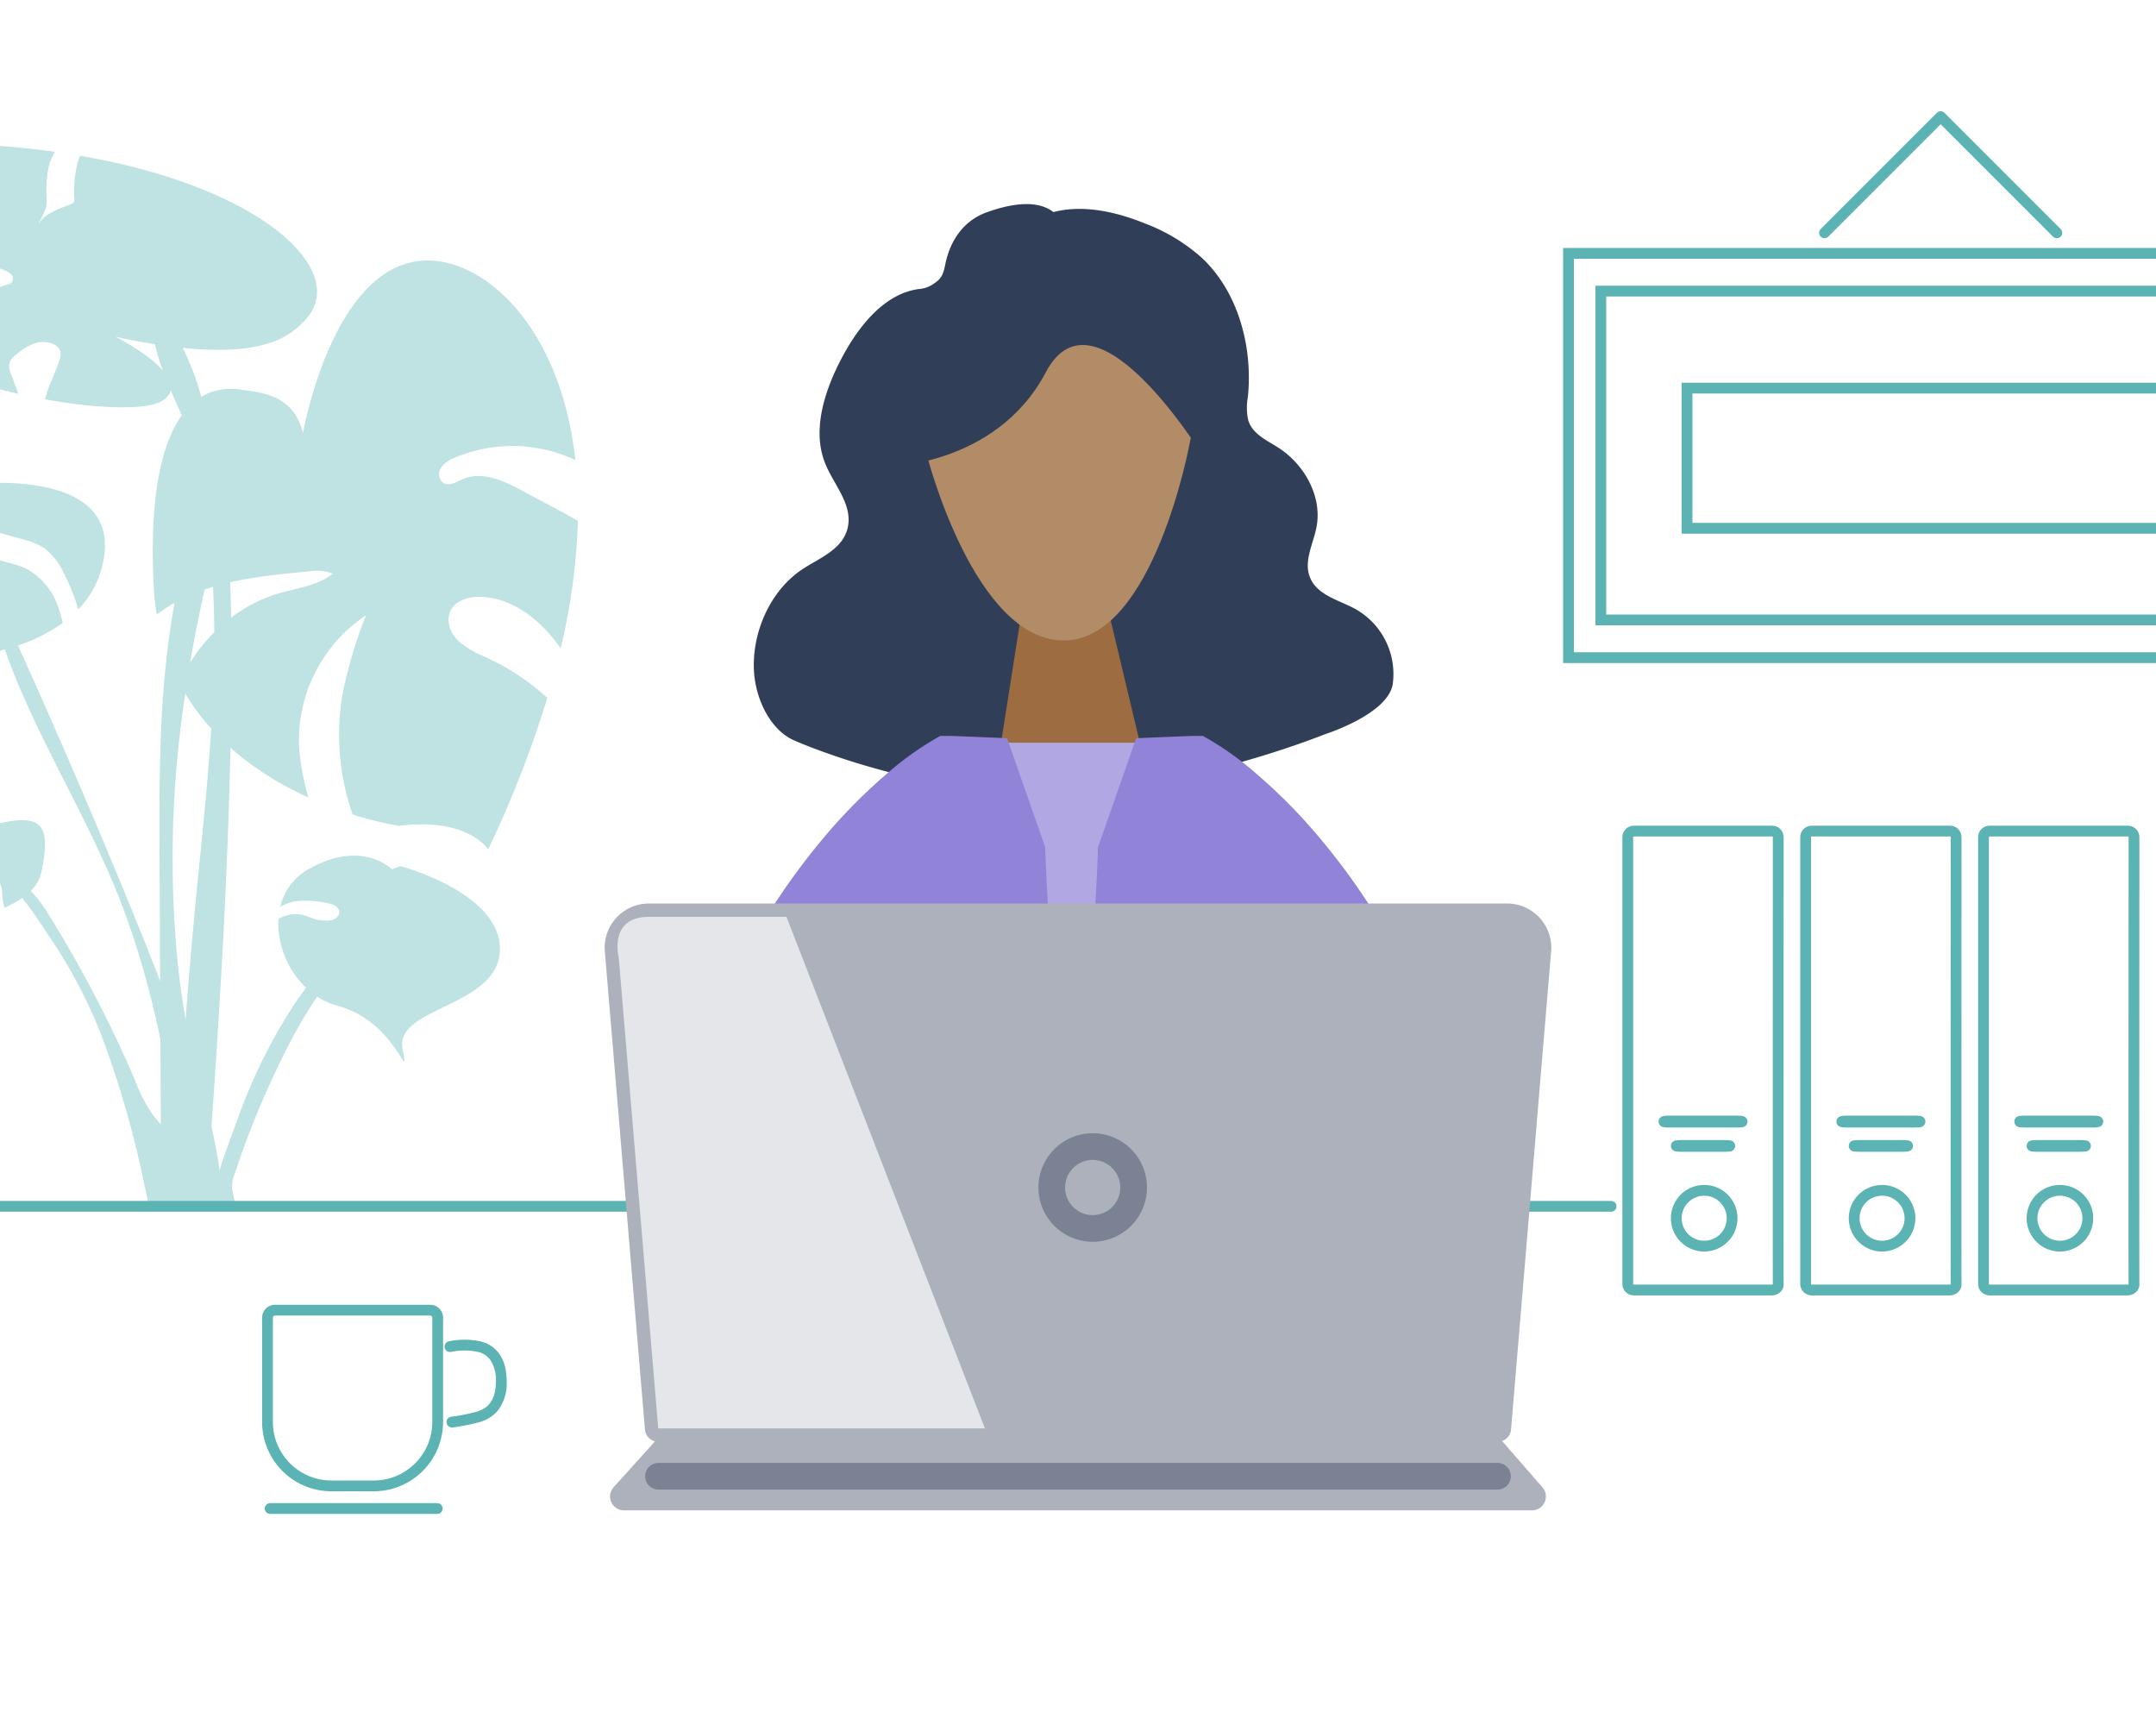 <svg xmlns="http://www.w3.org/2000/svg" xmlns:xlink="http://www.w3.org/1999/xlink" width="400" height="320" viewBox="0 0 400 320"><rect x="0" y="0" width="400" height="320" fill="#333333" stroke="none"/><defs><clipPath id="b"><rect width="400" height="320"/></clipPath></defs><g id="a" clip-path="url(#b)"><rect width="400" height="320" fill="#fff"/><g transform="translate(0 -16)"><path d="M1907.162,5052.731h-5.639c.66-18.183,1.865-36.571,3.582-54.654.29-3.06.6-6.172.9-9.183v-.014c1.647-16.495,3.349-33.55,2.562-50.356a134.275,134.275,0,0,0-4.287-28.687,49.69,49.69,0,0,0-2.236-5.574c-2.745-6.243-6.5-14.792-3.331-17.263,2.688,2.878,4.919,7.022,6.822,12.668a117.65,117.65,0,0,1,3.587,14.208c2.7,13.371,2.868,27.266,2.817,39.24C1911.8,4986.671,1909.5,5020.726,1907.162,5052.731Z" transform="translate(-1869 -4812.731)" fill="#bfe2e2"/><path d="M1901.005,5053.231l.019-.518c.66-18.187,1.866-36.585,3.583-54.684.29-3.053.6-6.158.9-9.161l0-.041c1.644-16.473,3.345-33.509,2.56-50.279a133.784,133.784,0,0,0-4.27-28.58,49.6,49.6,0,0,0-2.211-5.5,78.6,78.6,0,0,1-3.909-10.117c-1.092-3.978-.854-6.51.728-7.743l.361-.281.312.334c2.737,2.931,5,7.134,6.93,12.85a118.092,118.092,0,0,1,3.6,14.269c2.707,13.417,2.878,27.342,2.827,39.341-.145,33.571-2.441,67.635-4.78,99.648l-.034.463Zm-2.313-165.514c-.894,1.084-.911,3.222-.047,6.367a77.88,77.88,0,0,0,3.859,9.976,49.832,49.832,0,0,1,2.262,5.646,134.766,134.766,0,0,1,4.3,28.794c.789,16.843-.916,33.917-2.564,50.429l0,.037c-.3,3-.609,6.106-.9,9.157-1.7,17.907-2.9,36.108-3.561,54.107h4.655c2.326-31.861,4.6-65.737,4.744-99.115.052-11.95-.119-25.814-2.807-39.14a117.2,117.2,0,0,0-3.571-14.147C1903.266,4894.494,1901.178,4890.524,1898.692,4887.717Z" transform="translate(-1869 -4812.731)" fill="rgba(0,0,0,0)"/><path d="M1911.537,5000.319h-2.95c-2.385-19.17-5.343-39.456-12.883-58.216-2.779-6.915-6.221-13.707-9.55-20.275-2.809-5.543-5.714-11.275-8.2-17.036A99.624,99.624,0,0,1,1872,4887l2.741,3.558c8.664,18.945,17.032,38.334,24.872,57.63,2.264,5.573,4.64,11.521,6.624,17.57a103.137,103.137,0,0,1,4.367,18.173,125.1,125.1,0,0,1,.933,16.387Z" transform="translate(-1873.91 -4760.319)" fill="#bfe2e2"/><path d="M1911.537,5000.819h-3.392l-.055-.438c-2.381-19.139-5.334-39.39-12.851-58.091-2.77-6.892-6.205-13.671-9.528-20.228l0-.008c-2.812-5.55-5.72-11.288-8.21-17.064a100.1,100.1,0,0,1-5.985-17.881l.884-.414,2.776,3.6.024.052c8.667,18.95,17.038,38.346,24.88,57.65,2.267,5.582,4.648,11.539,6.636,17.6a103.622,103.622,0,0,1,4.387,18.261,125.575,125.575,0,0,1,.938,16.454v.5Zm-2.509-1h2.007a122.451,122.451,0,0,0-.927-15.82,102.654,102.654,0,0,0-4.347-18.085c-1.978-6.033-4.351-11.972-6.612-17.538-7.83-19.273-16.187-38.638-24.839-57.559l-1.283-1.665a103.646,103.646,0,0,0,5.389,15.441c2.477,5.748,5.378,11.472,8.183,17.008l0,.008c3.332,6.576,6.778,13.375,9.563,20.307C1903.671,4960.585,1906.648,4980.745,1909.028,4999.819Z" transform="translate(-1873.91 -4760.319)" fill="rgba(0,0,0,0)"/><path d="M1905.3,4947.447h-7.282c-.139-1.1-.389-2.2-.63-3.273l-.013-.057q-.086-.382-.171-.765a182.742,182.742,0,0,0-7.935-27.674,92.736,92.736,0,0,0-7.3-14.756c-1.079-1.745-2.229-3.451-3.342-5.1l0-.006A71.464,71.464,0,0,0,1872,4887a6.089,6.089,0,0,1,4.226,1.9,19.392,19.392,0,0,1,3.05,4,226.08,226.08,0,0,1,15.958,30.456l.159.38.078.186a28.655,28.655,0,0,0,3.291,6.352c.333.442.705.881,1.034,1.268a12.468,12.468,0,0,1,3.3,6.844l2.209,9.061Z" transform="translate(-1870.392 -4707.447)" fill="#bfe2e2"/><path d="M1905.3,4947.947h-7.723l-.055-.437c-.136-1.075-.382-2.167-.621-3.222l-.014-.061q-.086-.384-.172-.768a182.3,182.3,0,0,0-7.912-27.6,92.226,92.226,0,0,0-7.26-14.676c-1.071-1.731-2.215-3.428-3.321-5.069l-.017-.026a71.061,71.061,0,0,0-6.576-8.748l-.781-.841H1872a6.563,6.563,0,0,1,4.568,2.039,19.853,19.853,0,0,1,3.135,4.1,226.527,226.527,0,0,1,15.992,30.523l.159.38.077.185a28.283,28.283,0,0,0,3.229,6.243c.323.429.688.86,1.011,1.24l0,.006a12.937,12.937,0,0,1,3.4,7.049l2.209,9.061.151.619Zm-6.847-1h6.21l-2.059-8.443a12,12,0,0,0-3.2-6.639l0-.006c-.331-.39-.707-.833-1.047-1.285a29.03,29.03,0,0,1-3.353-6.46l-.077-.185-.159-.38a225.571,225.571,0,0,0-15.924-30.389,18.93,18.93,0,0,0-2.966-3.892,6.446,6.446,0,0,0-2.6-1.586,81.915,81.915,0,0,1,5.761,7.853l.014.021c1.112,1.649,2.261,3.354,3.342,5.1a93.235,93.235,0,0,1,7.34,14.836,183.2,183.2,0,0,1,7.958,27.75q.084.381.17.762l.013.057C1898.093,4945.005,1898.311,4945.973,1898.458,4946.947Z" transform="translate(-1870.392 -4707.447)" fill="rgba(0,0,0,0)"/><path d="M1910.168,5031.674h-11.259l-.069-14.346-.007-1.526-.036-7.536-.019-4.023-.026-5.488q-.036-7.545-.072-15.091l0-.682,0-.708q-.035-7.448-.071-14.9v-.016c-.058-12.26-.117-24.938,1.257-37.333a162.875,162.875,0,0,1,4.5-23.981c1.068-4,2.437-8.587,5.168-12.391,2.9-4.044,7.088-6.534,11.2-6.658a15.049,15.049,0,0,0-6.634,6.672,44.086,44.086,0,0,0-3.543,9.281,260.385,260.385,0,0,0-8.133,40.455,198.05,198.05,0,0,0-.615,41.135,143.9,143.9,0,0,0,3.544,21.395c.443,1.782.934,3.589,1.41,5.336l.005.02.009.034,0,.007a85.688,85.688,0,0,1,3.239,15.731c.105,1.371.154,2.835.152,4.607Z" transform="translate(-1869 -4791.674)" fill="#bfe2e2"/><path d="M1910.168,5032.174h-11.756l-.159-33.417q-.036-7.545-.072-15.091l-.007-1.39q-.035-7.448-.071-14.9v-.018c-.058-12.272-.117-24.964,1.26-37.388a163.365,163.365,0,0,1,4.516-24.055c1.08-4.043,2.465-8.682,5.245-12.553,2.991-4.17,7.324-6.737,11.591-6.867l.229.952a14.572,14.572,0,0,0-6.411,6.463,43.639,43.639,0,0,0-3.5,9.173,259.889,259.889,0,0,0-8.118,40.376,197.558,197.558,0,0,0-.614,41.031,143.423,143.423,0,0,0,3.532,21.321c.442,1.781.933,3.583,1.407,5.326l.017.063a86.063,86.063,0,0,1,3.254,15.822c.106,1.385.155,2.861.154,4.646v.5Zm-10.761-1h10.26c-.008-1.539-.056-2.843-.15-4.07a85.312,85.312,0,0,0-3.223-15.638l-.016-.06c-.476-1.749-.968-3.556-1.413-5.348a144.389,144.389,0,0,1-3.557-21.468,198.552,198.552,0,0,1,.616-41.239,260.9,260.9,0,0,1,8.149-40.533,44.533,44.533,0,0,1,3.587-9.389,17.044,17.044,0,0,1,4.689-5.583,15.391,15.391,0,0,0-8.412,6.1c-2.682,3.735-4.034,8.27-5.091,12.228a162.378,162.378,0,0,0-4.488,23.908c-1.371,12.366-1.311,25.029-1.254,37.275v.018q.036,7.444.071,14.893l.007,1.39q.036,7.545.072,15.091Z" transform="translate(-1869 -4791.674)" fill="rgba(0,0,0,0)"/><path d="M184.972,67.989l-7.994-4.266c-3.345-1.785-7.278-3.608-10.766-2.127-1.25.531-2.691,1.457-3.814.694a2.1,2.1,0,0,1-.347-2.786,5.318,5.318,0,0,1,2.463-1.813,27.447,27.447,0,0,1,22.457.41C184.245,33.683,170.7,21.549,160.2,21.092c-18.069-.786-23.764,32.013-23.764,32.013-1.767-7.267-7.944-7.522-11.391-8.052-10.1-1.555-17.765,8.123-16.3,36.53a47.61,47.61,0,0,0,.543,5.15,31.1,31.1,0,0,1,6.726-3.8c6.787-2.794,14.222-3.5,21.53-4.177a8,8,0,0,1,4.387.417c-2.666,2.2-6.316,2.619-9.644,3.552-8.37,2.347-15.266,8.817-18.8,16.722,5.669,10.8,15.4,17.36,23.948,21.252a45.924,45.924,0,0,1-1.732-9.426,27.884,27.884,0,0,1,12.4-24.362,88.768,88.768,0,0,0-4.291,14.342,44.822,44.822,0,0,0,1.827,22.584,60.866,60.866,0,0,0,8.68,2.132S165.7,124,170.8,130.29a202.532,202.532,0,0,0,10.96-28.073,43.228,43.228,0,0,0-11.615-7.627,16.884,16.884,0,0,1-5.021-3.062c-1.381-1.406-2.176-3.6-1.357-5.391.956-2.091,3.618-2.788,5.914-2.655,6.007.348,11.087,4.547,14.552,9.548a115.593,115.593,0,0,0,3.2-23.644c-.815-.5-1.647-.963-2.459-1.4" transform="translate(-80.217 43.244)" fill="#bfe2e2"/><path d="M96.97,2.2a1.467,1.467,0,0,0-.347.6,21.348,21.348,0,0,0-.772,7.392,1.131,1.131,0,0,1-.07.531,1.117,1.117,0,0,1-.642.468c-2.26.9-4.852,1.681-6.052,3.8.843-1.817,1.592-2.514,1.616-4.528a24.507,24.507,0,0,1,.4-6.361,10.118,10.118,0,0,1,1.145-2.643c-.116-.015-.227-.035-.343-.05C88.1.883,84.506.53,81.109.306,81.075.339,81.03.362,81,.4a5.076,5.076,0,0,0-.878,2.349c-.221,1.035-.648,4.639-2.27,4.039-1.445-.535-.816-4.5-.327-5.508A5.042,5.042,0,0,1,78.3.145c-27.923-1.3-40.991,6.563-40.991,6.563s4.163-1.983,10.34,13.33a41.8,41.8,0,0,1,11.755-5.364C68.735,12.034,70.57,16.481,70.7,17.9c-3.543-1.281-14.727,3.222-18.265,4.517A15.328,15.328,0,0,0,49.2,24.137c.03.084.059.161.089.246C50.85,28.8,54.426,32.6,59.125,35.811A31.773,31.773,0,0,1,66.459,27.5a23.01,23.01,0,0,1,7.947-4.517,11.932,11.932,0,0,1,9.018.7c.517.288,1.062.73,1.022,1.3-.026.363-.184.828-.536.942-12.082,3.887-14.66,8.931-14.7,15.272a98.632,98.632,0,0,0,16.248,5.159c-.456-1.221-.916-2.44-1.363-3.665a3.3,3.3,0,0,1-.267-2.172,3.155,3.155,0,0,1,1.02-1.266,11.139,11.139,0,0,1,3.435-2.195,4.721,4.721,0,0,1,3.962.224,2.126,2.126,0,0,1,.951,1.05,2.8,2.8,0,0,1-.13,1.772c-.776,2.454-2.067,4.8-2.69,7.264,10.152,1.851,18.875,1.966,21.571.393,7.071-4.124-8.445-11.98-8.445-11.98,25.728,5.5,32.013.393,35.352-3.338C146.8,23.554,130.823,8.046,96.97,2.2" transform="translate(-82.043 42.704)" fill="#bfe2e2"/><path d="M153.92,130.673l-1.572.589s-5.5-5.7-15.516,0a10.692,10.692,0,0,0-5.2,6.972,8.079,8.079,0,0,1,3.165-1.087,17.773,17.773,0,0,1,5.6.4c.948.182,2.1.6,2.185,1.562a1.481,1.481,0,0,1-.8,1.343,3.2,3.2,0,0,1-1.6.333,7.97,7.97,0,0,1-2.443-.388c-.71-.231-1.388-.561-2.116-.723a6.456,6.456,0,0,0-4.322.768c-.429,6.684,3.956,14.261,11.028,16.156,11,2.946,13.355,15.515,11.98,7.855s17.872-7.659,18.07-18.265-18.461-15.516-18.461-15.516" transform="translate(-79.635 46.003)" fill="#bfe2e2"/><path d="M76.027,61.883s2.9-2.75,1.52-5.3c-1-2.693-9.143-2.929-19.15-2.062a43.886,43.886,0,0,1,6.925,5.456,6.345,6.345,0,0,1-4.848.823,24.035,24.035,0,0,1-4.755-1.685A58.136,58.136,0,0,0,45.855,56c-4.538.654-9.032,1.41-13.075,2.164q5.343,1.028,10.578,2.539c1.662.484,3.7,1.627,3.311,3.312-3.728-.136-7.216-1.742-10.766-2.885a50.974,50.974,0,0,0-8.488-1.914c-4.364.9-7.749,1.725-9.376,2.273C-2.975,68.561.166,79.952.166,79.952s0-8.445,9.82-4.321a180.721,180.721,0,0,0,16.935,8.287,58.9,58.9,0,0,0,5.713-9,5.971,5.971,0,0,1,1.3-1.862,1.958,1.958,0,0,1,2.115-.374c.883.474,1.016,1.675.952,2.675a17.2,17.2,0,0,1-1.485,5.95c-.776,1.719-1.832,3.314-2.761,4.957A130.324,130.324,0,0,0,51.242,91.8a74.092,74.092,0,0,0,3.875-18.178l2.192.483a1.662,1.662,0,0,1,.917.412,1.57,1.57,0,0,1,.309.718,21.087,21.087,0,0,1-.406,10.089,50.715,50.715,0,0,1-2.654,7.311A83.284,83.284,0,0,0,71.946,93.95c.127-.6.267-1.2.435-1.79a13.809,13.809,0,0,0,.8-3.832,10.253,10.253,0,0,0-1.662-4.813A69.36,69.36,0,0,0,65.2,74.171a3.988,3.988,0,0,1-1.044-1.943,2.44,2.44,0,0,1,2.833-2.367,5.978,5.978,0,0,1,3.262,2.288l3.6,4.023a38.59,38.59,0,0,1,3.719,4.61,19.573,19.573,0,0,1,3,12.31,33.744,33.744,0,0,0,14.066-5.611,22.322,22.322,0,0,0-.779-2.777,12.81,12.81,0,0,0-5.535-7.056c-2.073-1.141-4.48-1.466-6.742-2.159a21.215,21.215,0,0,1-6.293-3.153c-.912-.667-1.857-1.815-1.3-2.795.539-.942,1.926-.774,2.97-.48l10.121,2.855a13.808,13.808,0,0,1,4.1,1.646,11.716,11.716,0,0,1,3.512,4.4,37.5,37.5,0,0,1,2.826,6.994A17.674,17.674,0,0,0,101.9,77.2c5.106-19.64-25.874-15.319-25.874-15.319" transform="translate(-83 44.09)" fill="#bfe2e2"/><path d="M74.442,125.265s4.423-21.407-11.372-13.748-25.9,31.423-20.427,47.332c4.874-7.72,13.965-11.542,22.872-14.367a6.453,6.453,0,0,0-.636-1.422,9.835,9.835,0,0,0-3.571-2.96,3.934,3.934,0,0,1,4.5.631,5.8,5.8,0,0,1,1.47,3.2c4.21-1.284,8.3-2.39,11.826-3.619l-.476-.854a7.284,7.284,0,0,0-2.168-2.729c-1.311-.847-3.127-.829-4.211-1.952a.639.639,0,0,1-.212-.389.663.663,0,0,1,.258-.475c1.452-1.395,3.7-1.422,5.712-1.364,1.346.039,2.886.174,3.686,1.256a5.381,5.381,0,0,1,.67,2.809,13.831,13.831,0,0,0,.393,2.269c3.655-1.649,6.214-3.651,6.847-6.551,2.527-11.588-1.685-11.195-15.163-7.071" transform="translate(-81.945 45.52)" fill="#bfe2e2"/><path d="M1912.868,4942.535h-4.854c.821-4.98,2.947-10.69,4.5-14.86.295-.792.573-1.539.814-2.207a99.533,99.533,0,0,1,10.532-21.011c.533-.808,3.752-5.164,7.056-9.314,2.957-3.715,6.682-8.143,7.636-8.143a.2.2,0,0,1,.138.046,1.56,1.56,0,0,1,.553,1.167,5.432,5.432,0,0,1-1.774,3.386,84.667,84.667,0,0,0-14.89,20.747,165.2,165.2,0,0,0-10.053,24.011,6.05,6.05,0,0,0-.471,2.678,24.984,24.984,0,0,0,.6,2.656c.071.275.144.556.216.843Z" transform="translate(-1869 -4702.535)" fill="#bfe2e2"/><path d="M1912.868,4943.035h-5.443l.1-.582c.829-5.026,2.964-10.761,4.523-14.949.3-.793.573-1.539.814-2.206a100.033,100.033,0,0,1,10.585-21.117c.536-.812,3.769-5.187,7.082-9.35,1.817-2.283,3.361-4.129,4.589-5.488,2.258-2.5,2.987-2.843,3.438-2.843a.7.7,0,0,1,.466.169,2.067,2.067,0,0,1,.725,1.526,5.822,5.822,0,0,1-1.92,3.757,84.183,84.183,0,0,0-14.8,20.627A164.714,164.714,0,0,0,1913,4936.519a5.671,5.671,0,0,0-.448,2.451,24.667,24.667,0,0,0,.583,2.592l.02.079c.063.243.127.491.191.743l.245.65Zm-4.259-1h3.615l-.037-.144-.019-.075a25.267,25.267,0,0,1-.607-2.715,6.44,6.44,0,0,1,.493-2.906,165.7,165.7,0,0,1,10.084-24.082,85.164,85.164,0,0,1,14.979-20.867,4.98,4.98,0,0,0,1.628-3.014,1.063,1.063,0,0,0-.268-.695,12.728,12.728,0,0,0-2.725,2.593c-1.2,1.333-2.693,3.124-4.444,5.325-3.3,4.14-6.5,8.477-7.03,9.278a99.037,99.037,0,0,0-10.479,20.906c-.242.671-.521,1.419-.816,2.211A89.871,89.871,0,0,0,1908.609,4942.035Z" transform="translate(-1869 -4702.535)" fill="rgba(0,0,0,0)"/></g><path d="M-4516.576-6998.219h-298.9a1,1,0,0,1-1-1,1,1,0,0,1,1-1h298.9a1,1,0,0,1,1,1A1,1,0,0,1-4516.576-6998.219Z" transform="translate(4815.48 7223)" fill="#5bb3b3"/><g transform="translate(16.633 -26.251)"><path d="M268.175,203.356H242.5a2.138,2.138,0,0,1-2.136-2.136V118.357a2.138,2.138,0,0,1,2.136-2.136h25.648a2.138,2.138,0,0,1,2.136,2.136c0,.816-.036,81.6,0,82.83a1.979,1.979,0,0,1-1.1,1.895,2.581,2.581,0,0,1-.993.273ZM242.5,118.221a.135.135,0,0,0-.136.136V201.22a.135.135,0,0,0,.136.136h25.6a.572.572,0,0,0,.182-.058.345.345,0,0,0,0-.044c-.037-1.086,0-79.557,0-82.9a.134.134,0,0,0-.136-.136Z" transform="translate(44 63.203)" fill="#5bb3b3"/><path d="M255.1,194.772a6.176,6.176,0,1,1,6.176-6.176A6.183,6.183,0,0,1,255.1,194.772Zm0-10.352a4.176,4.176,0,1,0,4.176,4.176A4.181,4.181,0,0,0,255.1,184.42Z" transform="translate(44.445 63.647)" fill="#5bb3b3"/><path d="M261.435,172.212H249.22c-.338,0-.653-.011-.889-.031a3.016,3.016,0,0,1-.367-.05,1.033,1.033,0,0,1-.023-2.039,2.732,2.732,0,0,1,.384-.058c.3-.027.651-.033.9-.033h12.215c.244,0,.6.006.9.033a2.732,2.732,0,0,1,.384.058,1.033,1.033,0,0,1-.023,2.039,3.015,3.015,0,0,1-.367.05C262.088,172.2,261.773,172.212,261.435,172.212Z" transform="translate(44 63.203)" fill="#5bb3b3"/><path d="M259.145,176.712h-7.636c-.328,0-.641-.01-.88-.029a3.425,3.425,0,0,1-.346-.041,1.024,1.024,0,0,1,0-2.036,3.429,3.429,0,0,1,.346-.041c.239-.018.552-.029.88-.029h7.636c.328,0,.641.01.88.029a3.421,3.421,0,0,1,.346.041,1.024,1.024,0,0,1,0,2.036,3.426,3.426,0,0,1-.346.041C259.786,176.7,259.473,176.712,259.145,176.712Z" transform="translate(44 63.203)" fill="#5bb3b3"/></g><g transform="translate(49.633 -26.251)"><path d="M268.175,203.356H242.5a2.138,2.138,0,0,1-2.136-2.136V118.357a2.138,2.138,0,0,1,2.136-2.136h25.648a2.138,2.138,0,0,1,2.136,2.136c0,.816-.036,81.6,0,82.83a1.979,1.979,0,0,1-1.1,1.895,2.581,2.581,0,0,1-.993.273ZM242.5,118.221a.135.135,0,0,0-.136.136V201.22a.135.135,0,0,0,.136.136h25.6a.572.572,0,0,0,.182-.058.345.345,0,0,0,0-.044c-.037-1.086,0-79.557,0-82.9a.134.134,0,0,0-.136-.136Z" transform="translate(44 63.203)" fill="#5bb3b3"/><path d="M255.1,194.772a6.176,6.176,0,1,1,6.176-6.176A6.183,6.183,0,0,1,255.1,194.772Zm0-10.352a4.176,4.176,0,1,0,4.176,4.176A4.181,4.181,0,0,0,255.1,184.42Z" transform="translate(44.445 63.647)" fill="#5bb3b3"/><path d="M261.435,172.212H249.22c-.338,0-.653-.011-.889-.031a3.016,3.016,0,0,1-.367-.05,1.033,1.033,0,0,1-.023-2.039,2.732,2.732,0,0,1,.384-.058c.3-.027.651-.033.9-.033h12.215c.244,0,.6.006.9.033a2.732,2.732,0,0,1,.384.058,1.033,1.033,0,0,1-.023,2.039,3.015,3.015,0,0,1-.367.05C262.088,172.2,261.773,172.212,261.435,172.212Z" transform="translate(44 63.203)" fill="#5bb3b3"/><path d="M259.145,176.712h-7.636c-.328,0-.641-.01-.88-.029a3.425,3.425,0,0,1-.346-.041,1.024,1.024,0,0,1,0-2.036,3.429,3.429,0,0,1,.346-.041c.239-.018.552-.029.88-.029h7.636c.328,0,.641.01.88.029a3.421,3.421,0,0,1,.346.041,1.024,1.024,0,0,1,0,2.036,3.426,3.426,0,0,1-.346.041C259.786,176.7,259.473,176.712,259.145,176.712Z" transform="translate(44 63.203)" fill="#5bb3b3"/></g><g transform="translate(82.633 -26.251)"><path d="M268.175,203.356H242.5a2.138,2.138,0,0,1-2.136-2.136V118.357a2.138,2.138,0,0,1,2.136-2.136h25.648a2.138,2.138,0,0,1,2.136,2.136c0,.816-.036,81.6,0,82.83a1.979,1.979,0,0,1-1.1,1.895,2.581,2.581,0,0,1-.993.273ZM242.5,118.221a.135.135,0,0,0-.136.136V201.22a.135.135,0,0,0,.136.136h25.6a.572.572,0,0,0,.182-.058.345.345,0,0,0,0-.044c-.037-1.086,0-79.557,0-82.9a.134.134,0,0,0-.136-.136Z" transform="translate(44 63.203)" fill="#5bb3b3"/><path d="M255.1,194.772a6.176,6.176,0,1,1,6.176-6.176A6.183,6.183,0,0,1,255.1,194.772Zm0-10.352a4.176,4.176,0,1,0,4.176,4.176A4.181,4.181,0,0,0,255.1,184.42Z" transform="translate(44.445 63.647)" fill="#5bb3b3"/><path d="M261.435,172.212H249.22c-.338,0-.653-.011-.889-.031a3.016,3.016,0,0,1-.367-.05,1.033,1.033,0,0,1-.023-2.039,2.732,2.732,0,0,1,.384-.058c.3-.027.651-.033.9-.033h12.215c.244,0,.6.006.9.033a2.732,2.732,0,0,1,.384.058,1.033,1.033,0,0,1-.023,2.039,3.015,3.015,0,0,1-.367.05C262.088,172.2,261.773,172.212,261.435,172.212Z" transform="translate(44 63.203)" fill="#5bb3b3"/><path d="M259.145,176.712h-7.636c-.328,0-.641-.01-.88-.029a3.425,3.425,0,0,1-.346-.041,1.024,1.024,0,0,1,0-2.036,3.429,3.429,0,0,1,.346-.041c.239-.018.552-.029.88-.029h7.636c.328,0,.641.01.88.029a3.421,3.421,0,0,1,.346.041,1.024,1.024,0,0,1,0,2.036,3.426,3.426,0,0,1-.346.041C259.786,176.7,259.473,176.712,259.145,176.712Z" transform="translate(44 63.203)" fill="#5bb3b3"/></g><g transform="translate(-7.373 0.341)"><path d="M-1781.8-4621.533a1,1,0,0,1-.991-.878,1,1,0,0,1,.871-1.114,35.8,35.8,0,0,0,4.587-.9c1.581-.444,3.681-1.507,3.695-5.6a6.7,6.7,0,0,0-1.061-4.069,3.906,3.906,0,0,0-2.292-1.469,12.176,12.176,0,0,0-4.94,0,1,1,0,0,1-1.2-.746,1,1,0,0,1,.746-1.2,14.167,14.167,0,0,1,5.868,0c1.829.442,4.9,2,4.881,7.489a8.346,8.346,0,0,1-1.523,5.2,6.763,6.763,0,0,1-3.627,2.319,37.19,37.19,0,0,1-4.888.96A1.045,1.045,0,0,1-1781.8-4621.533Z" transform="translate(1873.015 4886)" fill="#5bb3b3"/><path d="M19.727,213.1h-7.88A12.861,12.861,0,0,1-1,200.25V180.9a2.4,2.4,0,0,1,2.4-2.4H30.175a2.4,2.4,0,0,1,2.4,2.4V200.25A12.862,12.862,0,0,1,19.727,213.1ZM1.4,180.5a.4.4,0,0,0-.4.4V200.25A10.859,10.859,0,0,0,11.848,211.1h7.88A10.86,10.86,0,0,0,30.575,200.25V180.9a.4.4,0,0,0-.4-.4Z" transform="translate(57 63.203)" fill="#5bb3b3"/><path d="M31,1H0A1,1,0,0,1-1,0,1,1,0,0,1,0-1H31a1,1,0,0,1,1,1A1,1,0,0,1,31,1Z" transform="translate(57.5 279.5)" fill="#5bb3b3"/></g><g transform="translate(0 4)"><path d="M2,2V75H138V2H2M0,0H140V77H0Z" transform="translate(290 42)" fill="#5bb3b3"/><path d="M2,2V61H126V2H2M0,0H128V63H0Z" transform="translate(296 49)" fill="#5bb3b3"/><path d="M2,2V26H95V2H2M0,0H97V28H0Z" transform="translate(312 67)" fill="#5bb3b3"/><path d="M-1173.339-4800.81a1,1,0,0,1-.707-.293,1,1,0,0,1,0-1.414l21.551-21.551a1,1,0,0,1,.707-.293,1,1,0,0,1,.707.293l21.551,21.551a1,1,0,0,1,0,1.414,1,1,0,0,1-1.414,0l-20.844-20.844-20.844,20.844A1,1,0,0,1-1173.339-4800.81Z" transform="translate(1511.839 4841)" fill="#5bb3b3"/></g><g transform="translate(-6.048 -9.345)"><g transform="translate(130.004 47.207)"><g transform="translate(15.901)"><path d="M2352,4972.989c-.158-7.357,3.482-14.666,9.136-18.337,3.225-2.094,7.477-3.674,8.312-7.763.875-4.283-2.688-7.9-4.263-11.921-2.3-5.88-.213-12.75,2.58-18.354,3.322-6.667,8.413-13.195,15.164-13.891a5.375,5.375,0,0,0,2.427-.936c1.481-.962,1.79-1.767,2.173-3.646.957-4.683,3.619-8.153,7.676-9.617,3.822-1.378,9.115-2.575,12.381-.047,5.478-1.422,11.56-.08,16.946,2.1a33.663,33.663,0,0,1,10.653,6.449c6.616,6.254,9.424,16.333,8.478,25.73a10.815,10.815,0,0,0,.084,4.413c.813,2.493,3.4,3.641,5.521,4.986,4.721,3,8.2,8.894,7.141,14.663-.558,3.049-2.3,6.111-1.364,9.052,1.14,3.59,5.336,4.509,8.5,6.212a13.823,13.823,0,0,1,6.98,14.037c-1,5.589-12.615,9.242-12.615,9.242s-25.587,10.391-50.32,10.936-47.838-9.691-47.838-9.691C2355.13,4984.777,2352.128,4978.721,2352,4972.989Z" transform="translate(-2352 -4887)" fill="#313e58"/><path d="M0,0,11.768,49.33h8.488L28.009,0Z" transform="translate(72.982 105.616) rotate(180)" fill="#9d6d41"/><path d="M4436.38,746.268s8.8,34.417,25.476,34.249,23.315-36.948,23.315-36.948,8.753-34.935-23.315-35.2S4436.38,746.268,4436.38,746.268Z" transform="translate(-4404.235 -699.567)" fill="#b28b67"/><path d="M-2149.279-4794.856s21.281.284,30.731-17.637,30.487,17.637,30.487,17.637,4.173-18.432,1.562-23.184-4.915-18.183-28.241-19.3C-2147.657-4838.992-2149.279-4794.856-2149.279-4794.856Z" transform="translate(2172.723 4843.68)" fill="#313e58"/></g><rect width="37.825" height="107.136" transform="translate(56.197 99.918)" fill="#b1a8e3"/><path d="M1974.591,4995.4h-69.9c2.762-10.217,6.03-20.787,9.71-31.417,3.385-9.774,7.141-19.667,11.164-29.4A470.877,470.877,0,0,1,1948.235,4887h1.912c3.375.116,10.388.423,10.452.426l7.077,20.223c.318,10.488,1.776,34.226,6.915,87.748Z" transform="translate(-1897.713 -4788.343)" fill="#9183d8"/><path d="M1975.141,4995.9h-71.1l.17-.63c2.764-10.223,6.034-20.8,9.721-31.45,3.388-9.783,7.147-19.685,11.174-29.431a471.353,471.353,0,0,1,22.7-47.628l.143-.257h2.223c3.4.117,10.4.423,10.458.426l.338.015.112.319,7.1,20.3,0,.077c.318,10.481,1.776,34.207,6.913,87.715Zm-69.8-1h68.7c-5.084-53.019-6.54-76.657-6.862-87.156l-6.939-19.83c-1.441-.063-7.137-.309-10.1-.411h-1.609a471.379,471.379,0,0,0-22.5,47.267c-4.02,9.728-7.772,19.611-11.154,29.376C1911.27,4974.549,1908.065,4984.892,1905.344,4994.9Z" transform="translate(-1897.713 -4788.343)" fill="rgba(0,0,0,0)"/><path d="M2035.916,4995.4h-69.9c5.138-53.523,6.6-77.261,6.916-87.748l7.075-20.223c.008,0,.084,0,.218-.01,4.63-.2,8.265-.349,10.234-.416h1.912a470.9,470.9,0,0,1,22.671,47.576c4.023,9.735,7.779,19.629,11.164,29.4,3.683,10.639,6.95,21.209,9.71,31.415v0h0Z" transform="translate(-1893.177 -4788.343)" fill="#9183d8"/><path d="M2035.916,4995.9h-70.451l.053-.548c5.138-53.517,6.6-77.239,6.914-87.715l0-.077.026-.073,7.178-20.516.308-.038c.015,0,.043-.005.26-.013,4.6-.2,8.233-.348,10.236-.416h2.223l.143.257a471.4,471.4,0,0,1,22.7,47.628c4.025,9.74,7.784,19.642,11.174,29.431,3.687,10.647,6.957,21.229,9.72,31.448l0,.01.154.621Zm-69.351-1h68.7c-2.721-10-5.926-20.345-9.529-30.753-3.384-9.771-7.136-19.654-11.154-29.376a471.428,471.428,0,0,0-22.5-47.267h-1.609c-1.983.068-5.567.213-10.1.41l-6.938,19.831C1973.106,4918.235,1971.651,4941.869,1966.566,4994.9Z" transform="translate(-1893.177 -4788.343)" fill="rgba(0,0,0,0)"/><path d="M1922.421,4995.4h-24.228c1.637-18.243,3.509-31.417,6.068-42.717,3.041-13.429,7.119-24.09,12.465-32.595a125.3,125.3,0,0,1,11.622-15.716,99.653,99.653,0,0,1,10.248-10.2,56.866,56.866,0,0,1,10.085-7.168l8.191,7.28a239.485,239.485,0,0,0-13.307,27.821c-4.242,10.276-8.062,21.015-11.353,31.917A348.58,348.58,0,0,0,1922.421,4995.4Z" transform="translate(-1898.193 -4788.343)" fill="#9183d8"/><path d="M1897.647,4995.9l.049-.545c1.639-18.263,3.514-31.457,6.078-42.782,3.054-13.484,7.152-24.2,12.529-32.75a125.849,125.849,0,0,1,11.669-15.779,100.2,100.2,0,0,1,10.3-10.252,57.51,57.51,0,0,1,10.19-7.236l.3-.148,8.749,7.776-.208.354a239.712,239.712,0,0,0-13.276,27.759c-4.235,10.258-8.049,20.981-11.336,31.871a348.228,348.228,0,0,0-9.676,40.732h.044l-.144.578v.008l-.072.415h-25.2Zm50.963-108.292a60.017,60.017,0,0,0-9.688,6.944,99.088,99.088,0,0,0-10.2,10.15,124.764,124.764,0,0,0-11.576,15.653c-5.316,8.457-9.372,19.067-12.4,32.439-2.529,11.167-4.386,24.172-6.009,42.106H1922a349.189,349.189,0,0,1,9.734-41.021c3.3-10.92,7.122-21.674,11.369-31.963a248.233,248.233,0,0,1,13.132-27.528Z" transform="translate(-1898.193 -4788.343)" fill="rgba(0,0,0,0)"/><path d="M2043.074,4995.4h-25.662a348.642,348.642,0,0,0-9.791-41.378c-3.291-10.9-7.111-21.642-11.353-31.917a239.873,239.873,0,0,0-13.306-27.821l8.19-7.28a56.675,56.675,0,0,1,10.085,7.168,99.653,99.653,0,0,1,10.248,10.2,125.324,125.324,0,0,1,11.622,15.716c5.327,8.474,9.537,19.111,12.873,32.521,2.86,11.5,5.115,25.1,7.1,42.79Z" transform="translate(-1891.924 -4788.343)" fill="#9183d8"/><path d="M2016.991,4995.9l-.072-.415a348.144,348.144,0,0,0-9.777-41.318c-3.285-10.884-7.1-21.607-11.336-31.871a237.975,237.975,0,0,0-13.274-27.757l-.211-.354,8.752-7.781.3.153a57.247,57.247,0,0,1,10.185,7.234,100.194,100.194,0,0,1,10.3,10.252,125.823,125.823,0,0,1,11.669,15.779c5.355,8.52,9.586,19.205,12.935,32.667,2.866,11.521,5.124,25.138,7.108,42.855l.062.556ZM1983.6,4894.382a247.415,247.415,0,0,1,13.131,27.528c4.249,10.294,8.074,21.048,11.369,31.963a349.25,349.25,0,0,1,9.733,41.022h24.683c-1.964-17.4-4.2-30.812-7.022-42.168-3.322-13.357-7.513-23.947-12.811-32.376a124.822,124.822,0,0,0-11.575-15.653,99.132,99.132,0,0,0-10.2-10.15,59.6,59.6,0,0,0-9.687-6.944Z" transform="translate(-1891.924 -4788.343)" fill="rgba(0,0,0,0)"/></g><g transform="translate(118.234 176.949)"><path d="M13.78,58.681H11.691L1.273,70.224a2.573,2.573,0,0,0,1.863,4.3H171.7a2.573,2.573,0,0,0,1.863-4.3L164.2,59.479H162.17" transform="translate(0.392 38.052)" fill="#acb1bc"/><rect width="175.627" height="112.58" transform="translate(0 0)" fill="none"/><path d="M162.755,67.9H7a2.473,2.473,0,0,1,0-4.945H162.755a2.473,2.473,0,0,1,0,4.945" transform="translate(2.935 40.826)" fill="#7a8293"/><rect width="175.627" height="112.58" transform="translate(0 0)" fill="none"/><path d="M165.69,99.844H9.933a2.473,2.473,0,0,1-2.464-2.267L.011,8.687A8.21,8.21,0,0,1,8.206,0h159.21a8.21,8.21,0,0,1,8.2,8.6l-7.461,88.979a2.475,2.475,0,0,1-2.466,2.267M163.417,94.9Z" transform="translate(0 0)" fill="#acb1bc"/><path d="M32.794,1.5l36.82,94.9H9L1.67,9.019S-.3,1.5,7.274,1.5h25.52Z" transform="translate(0.933 0.972)" fill="#e4e6ea"/><path d="M58.885,45.989A10.066,10.066,0,1,1,68.951,35.922,10.078,10.078,0,0,1,58.885,45.989m0-15.187a5.121,5.121,0,1,0,5.12,5.12,5.127,5.127,0,0,0-5.12-5.12" transform="translate(31.657 16.766)" fill="#7a8293"/></g></g></g></svg>